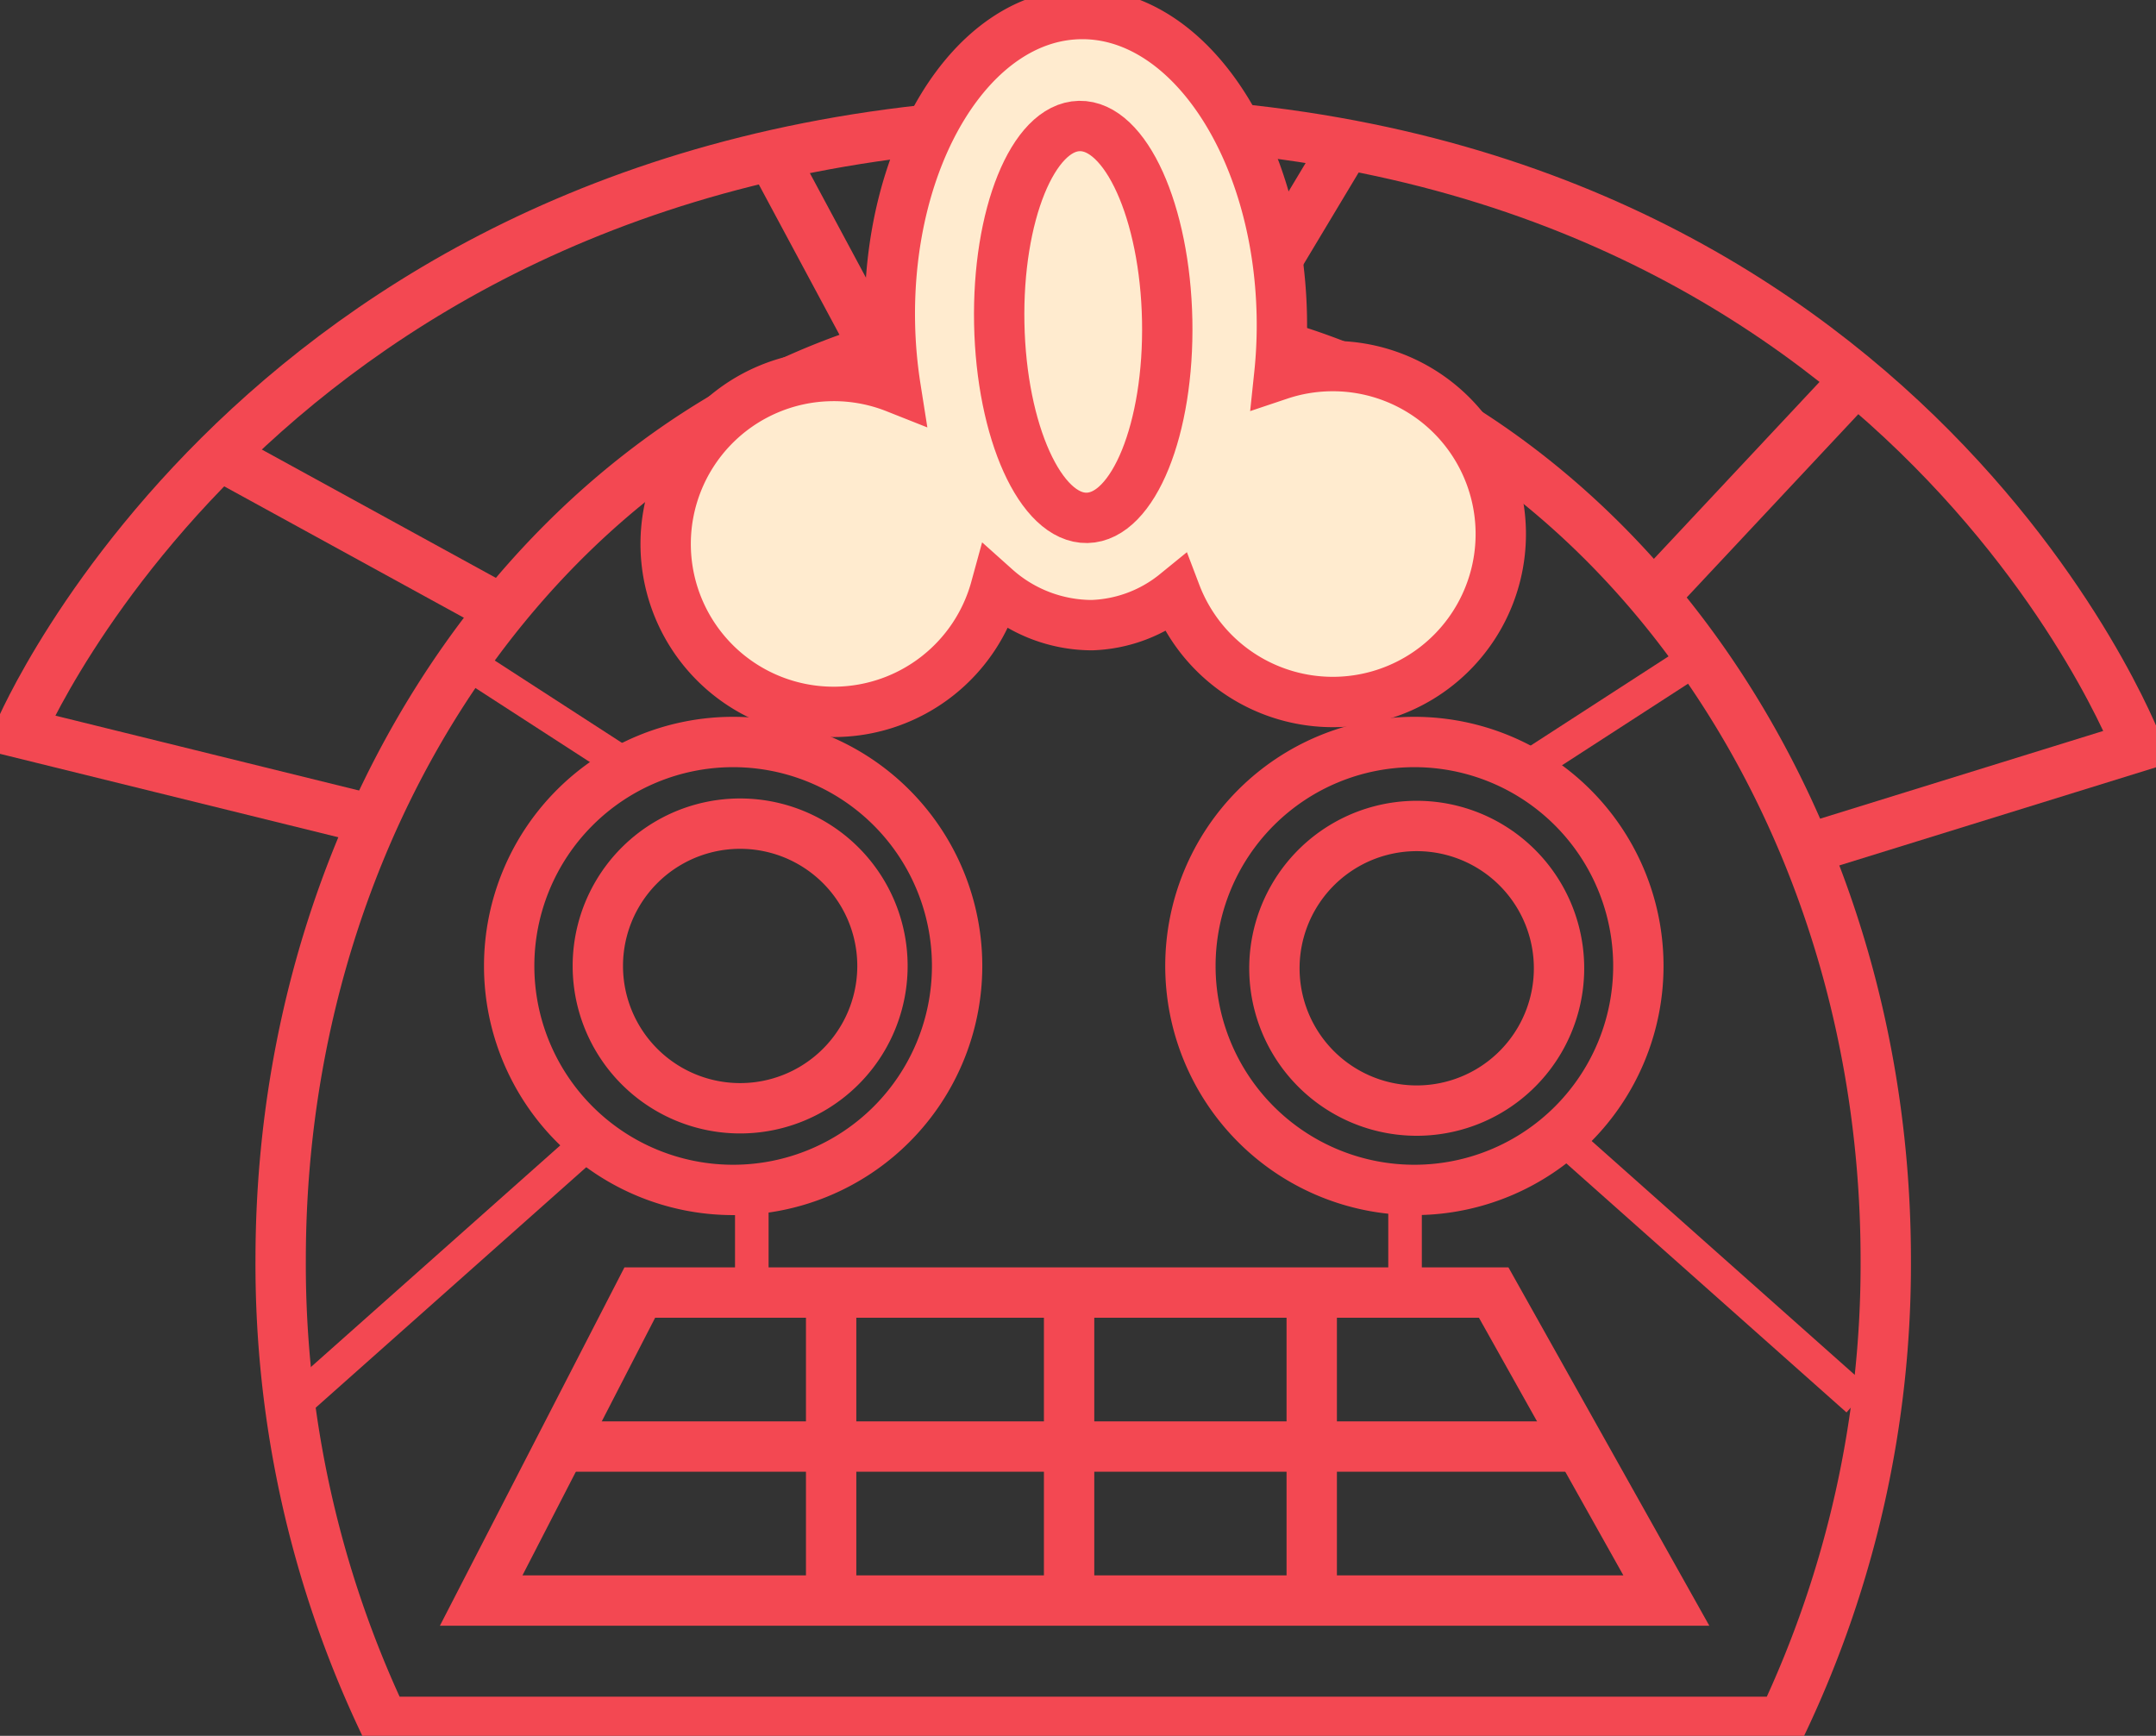 <svg xmlns="http://www.w3.org/2000/svg" xmlns:xlink="http://www.w3.org/1999/xlink" viewBox="0 0 256.917 206.851">
  <rect x="0" y="0" width="256.917" height="206.851" fill="#333333" stroke="none"/>
  <defs>
    <style>
      .cls-1, .cls-3, .cls-5 {
        fill: none;
      }

      .cls-2 {
        clip-path: url(#clip-path);
      }

      .cls-3, .cls-5 {
        stroke: #f34852;
      }

      .cls-3 {
        stroke-width: 6px;
      }

      .cls-4 {
        fill: #ffebcf;
      }

      .cls-5 {
        stroke-width: 4px;
      }
    </style>
    <clipPath id="clip-path">
      <path id="Path_255" data-name="Path 255" class="cls-1" d="M0-372.021H256.917V-165.17H0Z" transform="translate(0 372.021)"/>
    </clipPath>
  </defs>
  <g id="Group_50" data-name="Group 50" class="cls-2">
    <g id="Group_26" data-name="Group 26" transform="translate(60.675 88.419)">
      <path id="Path_231" data-name="Path 231" class="cls-3" d="M-42.622-21.311A26.689,26.689,0,0,1-69.311,5.378,26.689,26.689,0,0,1-96-21.311,26.689,26.689,0,0,1-69.311-48,26.689,26.689,0,0,1-42.622-21.311Z" transform="translate(96 48)"/>
    </g>
    <g id="Group_27" data-name="Group 27" transform="translate(141.854 88.419)">
      <path id="Path_232" data-name="Path 232" class="cls-3" d="M-42.622-21.311A26.689,26.689,0,0,1-69.311,5.378,26.689,26.689,0,0,1-96-21.311,26.689,26.689,0,0,1-69.311-48,26.689,26.689,0,0,1-42.622-21.311Z" transform="translate(96 48)"/>
    </g>
    <g id="Group_28" data-name="Group 28" transform="translate(151.863 98.427)">
      <path id="Path_233" data-name="Path 233" class="cls-3" d="M-27.083-13.541A16.958,16.958,0,0,1-44.041,3.417,16.958,16.958,0,0,1-61-13.541,16.958,16.958,0,0,1-44.041-30.5,16.958,16.958,0,0,1-27.083-13.541Z" transform="translate(61 30.5)"/>
    </g>
    <g id="Group_29" data-name="Group 29" transform="translate(71.24 98.149)">
      <path id="Path_234" data-name="Path 234" class="cls-3" d="M-27.083-13.541A16.958,16.958,0,0,1-44.041,3.417,16.958,16.958,0,0,1-61-13.541,16.958,16.958,0,0,1-44.041-30.5,16.958,16.958,0,0,1-27.083-13.541Z" transform="translate(61 30.5)"/>
    </g>
    <g id="Group_30" data-name="Group 30" transform="translate(57.339 154.029)">
      <path id="Path_235" data-name="Path 235" class="cls-3" d="M0-29.3H141.229L120.656-66H18.9Z" transform="translate(0 66)"/>
    </g>
    <g id="Group_31" data-name="Group 31" transform="translate(67.903 172.378)">
      <path id="Path_236" data-name="Path 236" class="cls-3" d="M0,0H121.212"/>
    </g>
    <g id="Group_32" data-name="Group 32" transform="translate(99.041 154.029)">
      <path id="Path_237" data-name="Path 237" class="cls-3" d="M0,0V35.585"/>
    </g>
    <g id="Group_33" data-name="Group 33" transform="translate(127.398 155.697)">
      <path id="Path_238" data-name="Path 238" class="cls-3" d="M0,0V33.917"/>
    </g>
    <g id="Group_34" data-name="Group 34" transform="translate(156.311 154.029)">
      <path id="Path_239" data-name="Path 239" class="cls-3" d="M0,0V35.585"/>
    </g>
    <g id="Group_35" data-name="Group 35" transform="translate(33.444 37.821)">
      <path id="Path_240" data-name="Path 240" class="cls-3" d="M-76.364,0C-129.183,0-172,50.285-172,112.316a127.269,127.269,0,0,0,12.261,55.046H7.01a127.269,127.269,0,0,0,12.261-55.046C19.271,50.285-23.546,0-76.364,0Z" transform="translate(172 0)"/>
    </g>
    <g id="Group_36" data-name="Group 36" transform="translate(2.293 14.468)">
      <path id="Path_241" data-name="Path 241" class="cls-3" d="M-32.41-66.153-73-76.161S-42.419-149,54.329-149s125.1,74.507,125.1,74.507L139.956-62.261" transform="translate(73 149)"/>
    </g>
    <g id="Group_37" data-name="Group 37" transform="translate(25.646 53.946)">
      <path id="Path_242" data-name="Path 242" class="cls-3" d="M-27.527-15.1-62-34" transform="translate(62 34)"/>
    </g>
    <g id="Group_38" data-name="Group 38" transform="translate(92.183 18.916)">
      <path id="Path_243" data-name="Path 243" class="cls-3" d="M-9.768-18.2-22-41" transform="translate(22 41)"/>
    </g>
    <g id="Group_39" data-name="Group 39" transform="translate(147.044 17.248)">
      <path id="Path_244" data-name="Path 244" class="cls-3" d="M0-17.759,13.344-40" transform="translate(0 40)"/>
    </g>
    <g id="Group_40" data-name="Group 40" transform="translate(196.9 45.049)">
      <path id="Path_245" data-name="Path 245" class="cls-3" d="M0-20.867,24.465-47" transform="translate(0 47)"/>
    </g>
    <g id="Group_41" data-name="Group 41" transform="translate(79.322 1.668)">
      <path id="Path_246" data-name="Path 246" class="cls-4" d="M-63.163-33.5a20.018,20.018,0,0,0-5.979,1.035,56.514,56.514,0,0,0,.3-7.039c-.4-20.11-11.175-36.205-24.071-35.949S-115.939-58.69-115.54-38.58a56.279,56.279,0,0,0,.677,7.662,19.954,19.954,0,0,0-7.782-1.4,20.018,20.018,0,0,0-19.616,20.41A20.017,20.017,0,0,0-121.851,7.7a20.02,20.02,0,0,0,18.909-14.73A17.268,17.268,0,0,0-91.469-2.631a16.732,16.732,0,0,0,9.991-3.746,20.023,20.023,0,0,0,19.111,12.9,20.016,20.016,0,0,0,19.615-20.41A20.016,20.016,0,0,0-63.163-33.5" transform="translate(142.265 75.458)"/>
    </g>
    <g id="Group_42" data-name="Group 42" transform="translate(79.322 1.668)">
      <path id="Path_247" data-name="Path 247" class="cls-3" d="M-63.163-33.5a20.018,20.018,0,0,0-5.979,1.035,56.514,56.514,0,0,0,.3-7.039c-.4-20.11-11.175-36.205-24.071-35.949S-115.939-58.69-115.54-38.58a56.279,56.279,0,0,0,.677,7.662,19.954,19.954,0,0,0-7.782-1.4,20.018,20.018,0,0,0-19.616,20.41A20.017,20.017,0,0,0-121.851,7.7a20.02,20.02,0,0,0,18.909-14.73A17.268,17.268,0,0,0-91.469-2.631a16.732,16.732,0,0,0,9.991-3.746,20.023,20.023,0,0,0,19.111,12.9,20.016,20.016,0,0,0,19.615-20.41A20.016,20.016,0,0,0-63.163-33.5Z" transform="translate(142.265 75.458)"/>
    </g>
    <g id="Group_43" data-name="Group 43" transform="translate(119.063 15.013)">
      <path id="Path_248" data-name="Path 248" class="cls-3" d="M-15.988-18.485c.256,12.895-4.017,23.437-9.543,23.547S-35.746-5.194-36-18.088s4.016-23.437,9.542-23.546S-16.244-31.379-15.988-18.485Z" transform="translate(36.012 41.636)"/>
    </g>
    <g id="Group_44" data-name="Group 44" transform="translate(186.336 135.681)">
      <path id="Path_249" data-name="Path 249" class="cls-5" d="M0,0,35.029,31.137"/>
    </g>
    <g id="Group_45" data-name="Group 45" transform="translate(182.444 78.967)">
      <path id="Path_250" data-name="Path 250" class="cls-5" d="M0-9.768,18.9-22" transform="translate(0 22)"/>
    </g>
    <g id="Group_46" data-name="Group 46" transform="translate(167.431 141.797)">
      <path id="Path_251" data-name="Path 251" class="cls-5" d="M0,0V12.232"/>
    </g>
    <g id="Group_47" data-name="Group 47" transform="translate(35.654 135.681)">
      <path id="Path_252" data-name="Path 252" class="cls-5" d="M-27.971,0-63,31.137" transform="translate(63)"/>
    </g>
    <g id="Group_48" data-name="Group 48" transform="translate(55.671 78.967)">
      <path id="Path_253" data-name="Path 253" class="cls-5" d="M-15.1-9.768-34-22" transform="translate(34 22)"/>
    </g>
    <g id="Group_49" data-name="Group 49" transform="translate(89.588 141.797)">
      <path id="Path_254" data-name="Path 254" class="cls-5" d="M0,0V12.232"/>
    </g>
  </g>
</svg>
